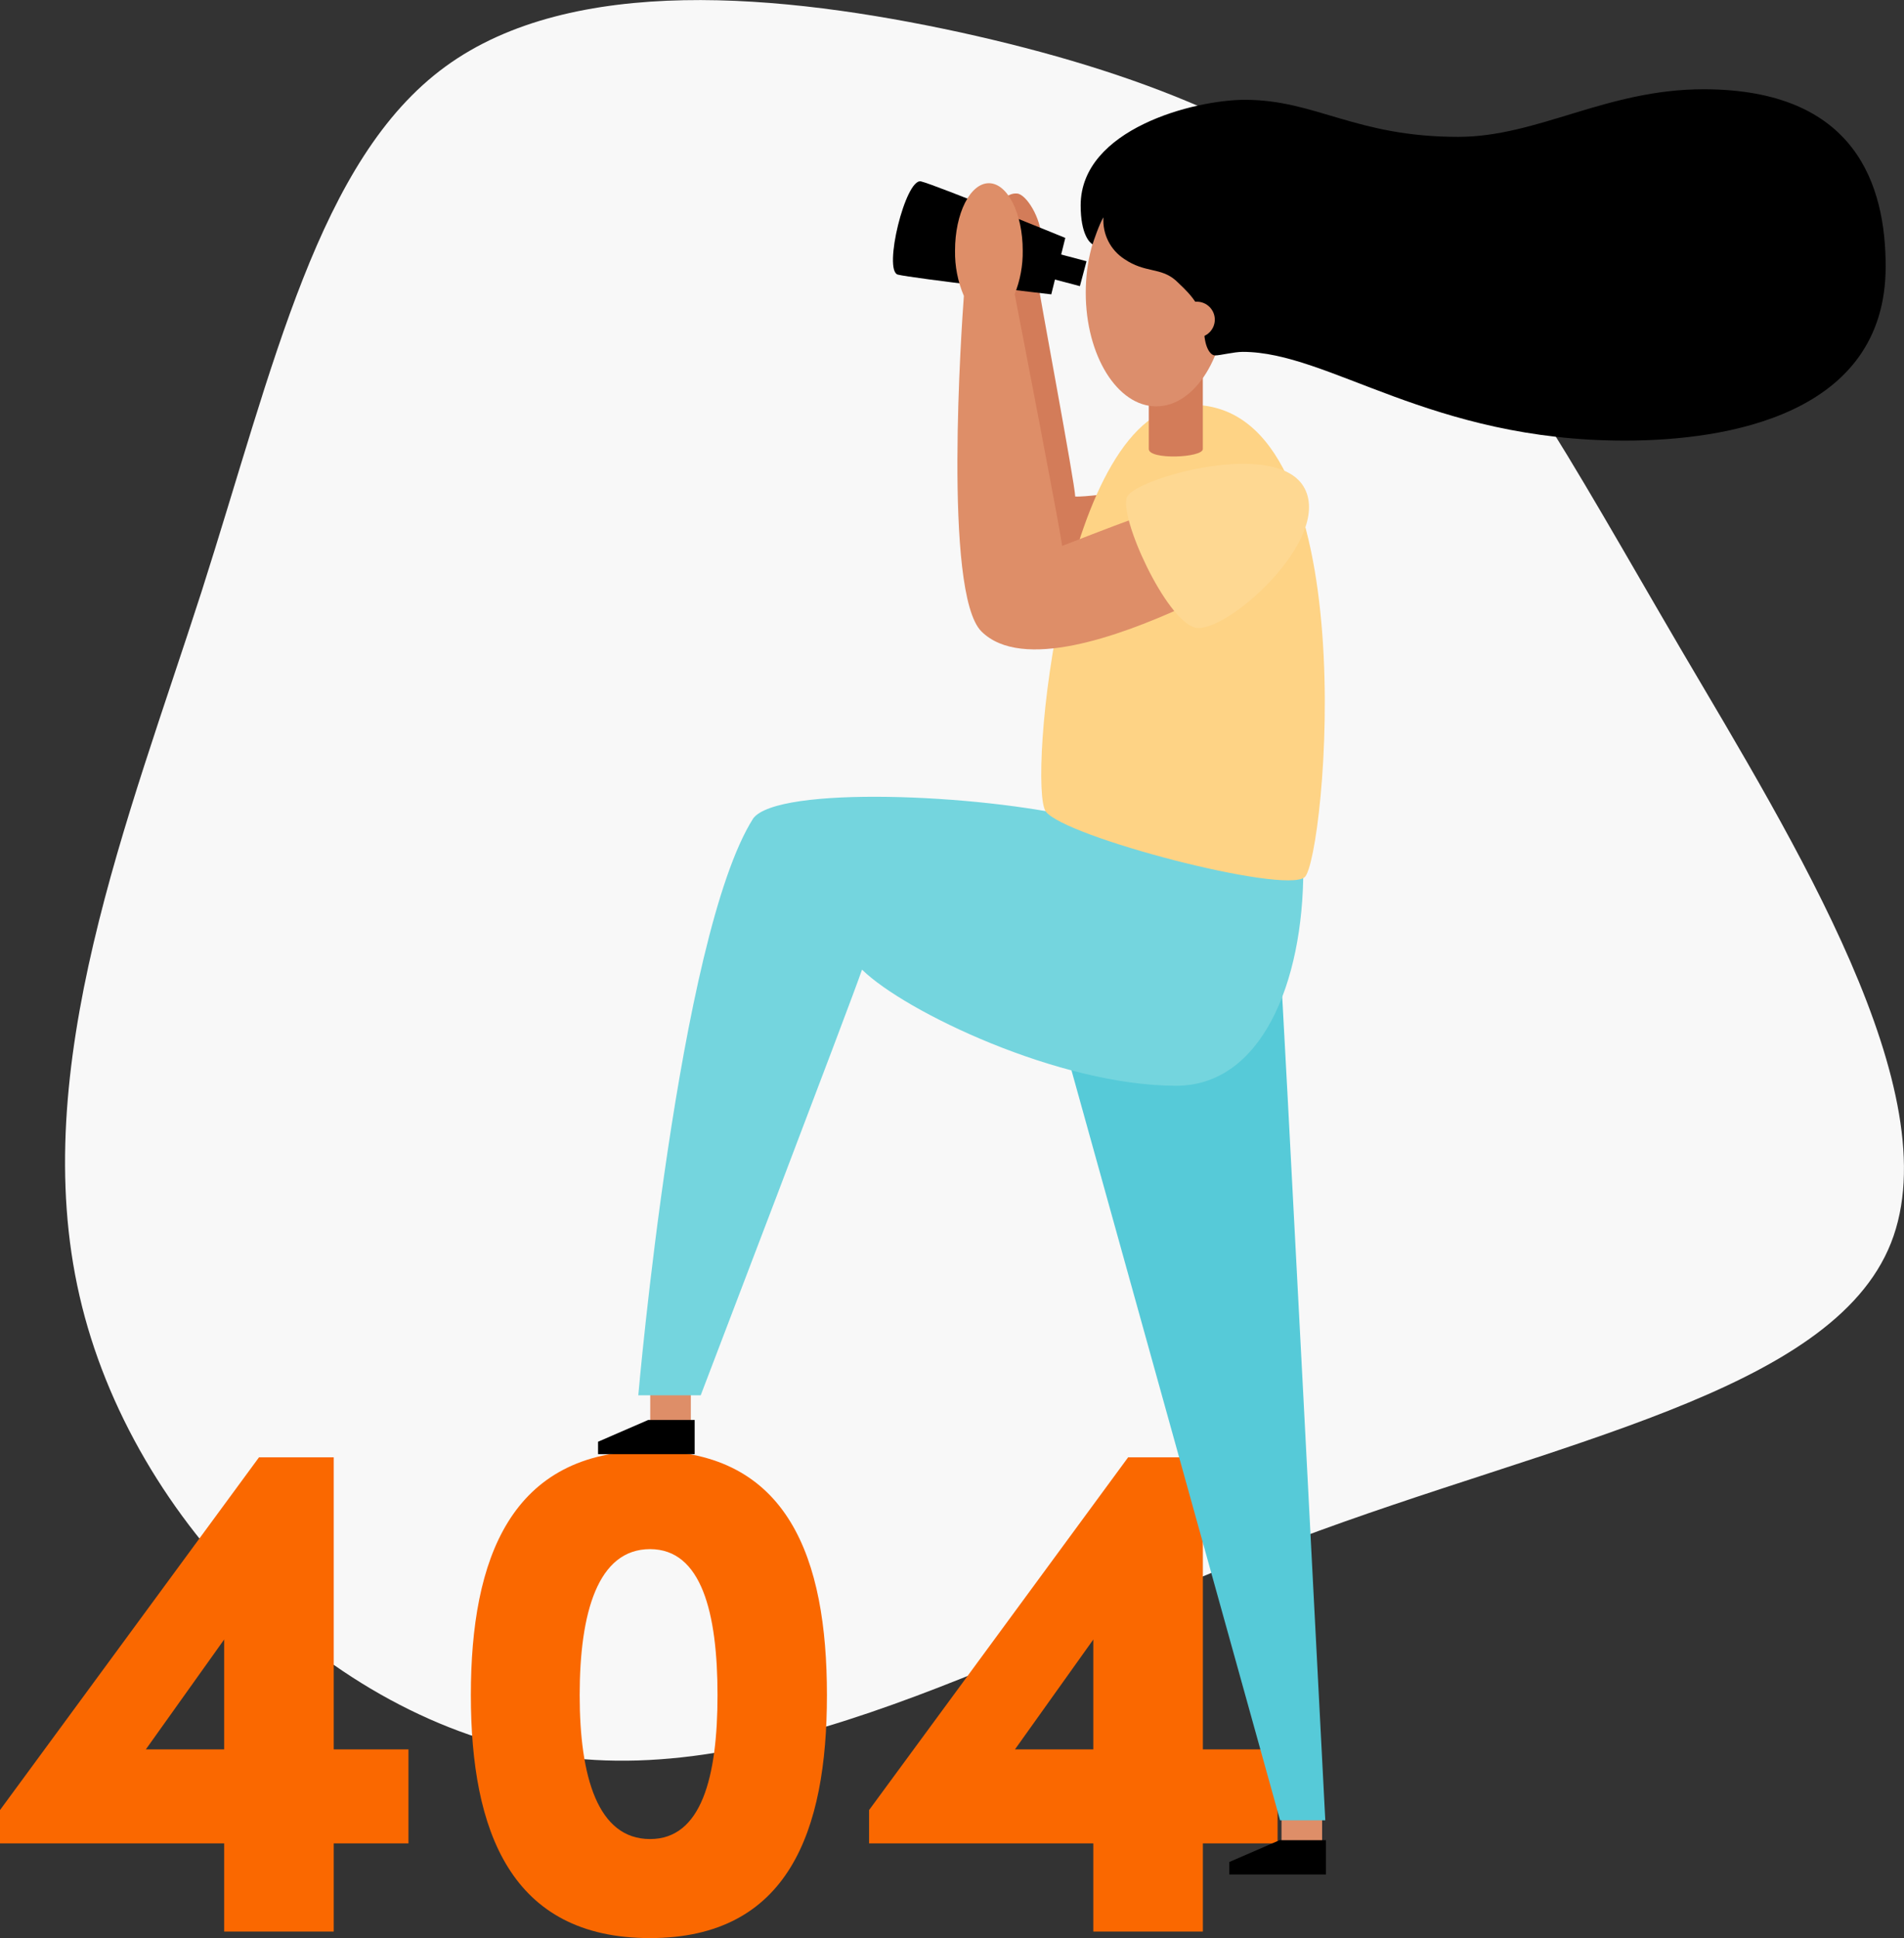 <svg width="340" height="346" viewBox="0 0 340 346" fill="none" xmlns="http://www.w3.org/2000/svg">
<rect x="0" y="0" width="340" height="346" fill="#333333" stroke="none"/>
<g clip-path="url(#clip0_46432_263)">
<path d="M248.185 40.211C267.371 57.384 279.927 81.345 300.085 115.784C320.337 150.223 348.263 195.136 337.672 221.912C327.082 248.689 277.787 257.32 231.242 274.879C184.697 292.439 140.876 318.824 100.564 313.68C60.252 308.537 23.45 271.872 14.194 231.321C4.844 190.672 22.955 146.145 36.002 105.594C48.954 65.047 56.842 28.459 79.528 11.893C102.214 -4.672 139.708 -1.113 171.454 5.772C203.196 12.743 228.999 23.043 248.185 40.211Z" fill="#F8F8F8"/>
<path d="M72.941 329.091H59.596V344.836H40.03V329.091H0V323.144L46.251 260.17H59.596V312.313H72.941V329.091ZM40.03 312.313V292.694L26.042 312.313H40.03Z" fill="#fa6800"/>
<path d="M84.081 302.633C84.081 278.239 91.205 259.006 116.058 259.006C140.786 259.006 147.667 278.239 147.667 302.633C147.667 326.899 140.803 346 116.058 346C91.205 346 84.081 326.899 84.081 302.633ZM128.128 302.633C128.128 287.919 125.275 276.561 116.079 276.561C106.75 276.561 103.514 287.919 103.514 302.633C103.514 317.215 106.75 328.318 116.079 328.318C125.275 328.335 128.128 317.215 128.128 302.633Z" fill="#fa6800"/>
<path d="M228.142 329.091H214.797V344.836H195.236V329.091H155.193V323.144L201.452 260.17H214.797V312.313H228.142V329.091ZM195.236 312.313V292.694L181.243 312.313H195.236Z" fill="#fa6800"/>
<path d="M228.841 329.481H236.093V323.365H228.841V329.481Z" fill="#DE8E68"/>
<path d="M236.776 328.526V334.642H219.521V332.416L228.496 328.526H236.776Z" fill="black"/>
<path d="M116.113 254.449H123.365V248.332H116.113V254.449Z" fill="#DE8E68"/>
<path d="M124.048 253.493V259.609H106.797V257.388L115.772 253.493H124.048Z" fill="black"/>
<path d="M228.589 171.69C228.956 175.164 236.66 324.979 236.66 324.979H228.589L189.344 183.918L228.589 171.69Z" fill="#56CAD8"/>
<path d="M232.734 155.184C232.734 175.53 225.226 193.836 210.026 193.836C189.16 193.836 161.537 180.584 153.935 173.104C152.038 178.694 125.126 249.101 125.126 249.101H113.981C113.981 249.101 121.123 167.124 134.51 146.098C138.915 140.254 174.856 141.715 193.015 146.098C211.173 150.482 232.734 155.184 232.734 155.184Z" fill="#74D5DE"/>
<path d="M178.839 36.639C178.965 36.011 179.319 35.451 179.833 35.065C180.347 34.68 180.986 34.496 181.627 34.55C183.26 34.664 185.929 38.963 185.929 42.441C185.929 45.92 184.944 47.228 185.242 49.756C185.541 52.283 192 86.552 192 88.642C193.629 88.757 199.457 87.945 199.457 87.945L195.377 104.315H183.499L175.824 38.381L178.839 36.639Z" fill="#D37C59"/>
<path d="M190.23 42.475L187.728 52.55C187.728 52.55 163.037 49.692 160.343 49.029C157.648 48.367 161.707 31.708 164.474 32.387C167.241 33.067 190.23 42.475 190.23 42.475Z" fill="black"/>
<path d="M212.853 72.28C244.437 72.28 236.648 153.574 232.96 156.615C229.272 159.656 190.005 149.394 186.743 144.866C183.481 140.339 189.689 72.28 212.853 72.28Z" fill="#FED385"/>
<path d="M201.58 92.919C199.845 93.505 189.668 97.46 189.668 97.46C189.497 95.421 181.674 54.984 181.192 52.508C182.179 50.036 182.667 47.395 182.629 44.735C182.629 38.096 179.921 32.706 176.583 32.706C173.245 32.706 170.541 38.096 170.541 44.735C170.494 47.514 171.031 50.272 172.119 52.831C171.744 57.885 168.376 105.878 175.248 112.721C182.496 119.942 200.118 113.43 210.828 108.58C213.121 107.79 209.996 90.651 201.58 92.919Z" fill="#DE8E68"/>
<path d="M194.023 46.637L187.636 44.948L186.451 49.394L192.838 51.083L194.023 46.637Z" fill="black"/>
<path d="M232.981 87.215C237.794 96.525 218.732 113.299 213.458 112.05C208.184 110.801 199.678 92.053 201.269 88.689C202.859 85.325 228.299 78.155 232.981 87.215Z" fill="#FED892"/>
<path d="M214.789 80.16C214.789 81.736 205.14 82.135 205.14 80.16V62.014H214.789V80.16Z" fill="#D37C59"/>
<path d="M206.479 72.548C213.435 72.548 219.073 63.464 219.073 52.258C219.073 41.051 213.435 31.967 206.479 31.967C199.523 31.967 193.884 41.051 193.884 52.258C193.884 63.464 199.523 72.548 206.479 72.548Z" fill="#DC8E6C"/>
<path d="M197.044 38.814C196.948 40.271 197.243 41.728 197.898 43.034C198.554 44.34 199.546 45.449 200.774 46.247C204.53 48.796 207.208 47.67 209.962 50.07C211.416 51.518 214.976 54.318 215.01 58.642C215.01 61.84 216.063 63.454 216.988 63.454C217.914 63.454 220.352 62.817 221.921 62.817C237.33 62.817 255.424 78.664 290.138 78.664C308.271 78.664 336.726 74.107 336.726 47.577C336.726 33.25 331.55 15.937 304.191 15.937C286.817 15.937 274.644 24.432 260.37 24.432C242.037 24.432 234.968 17.818 222.301 17.818C213.279 17.818 192.976 23.026 192.976 36.669C192.976 41.851 194.605 43.355 195.108 43.622C195.27 43.053 196.263 40.114 197.044 38.814Z" fill="black"/>
<path d="M213.714 60.264C215.49 60.264 216.929 58.83 216.929 57.062C216.929 55.293 215.49 53.859 213.714 53.859C211.939 53.859 210.5 55.293 210.5 57.062C210.5 58.83 211.939 60.264 213.714 60.264Z" fill="#DC8E6C"/>
</g>
<defs>
<clipPath id="clip0_46432_263">
<rect width="340" height="346" fill="white"/>
</clipPath>
</defs>
</svg>
